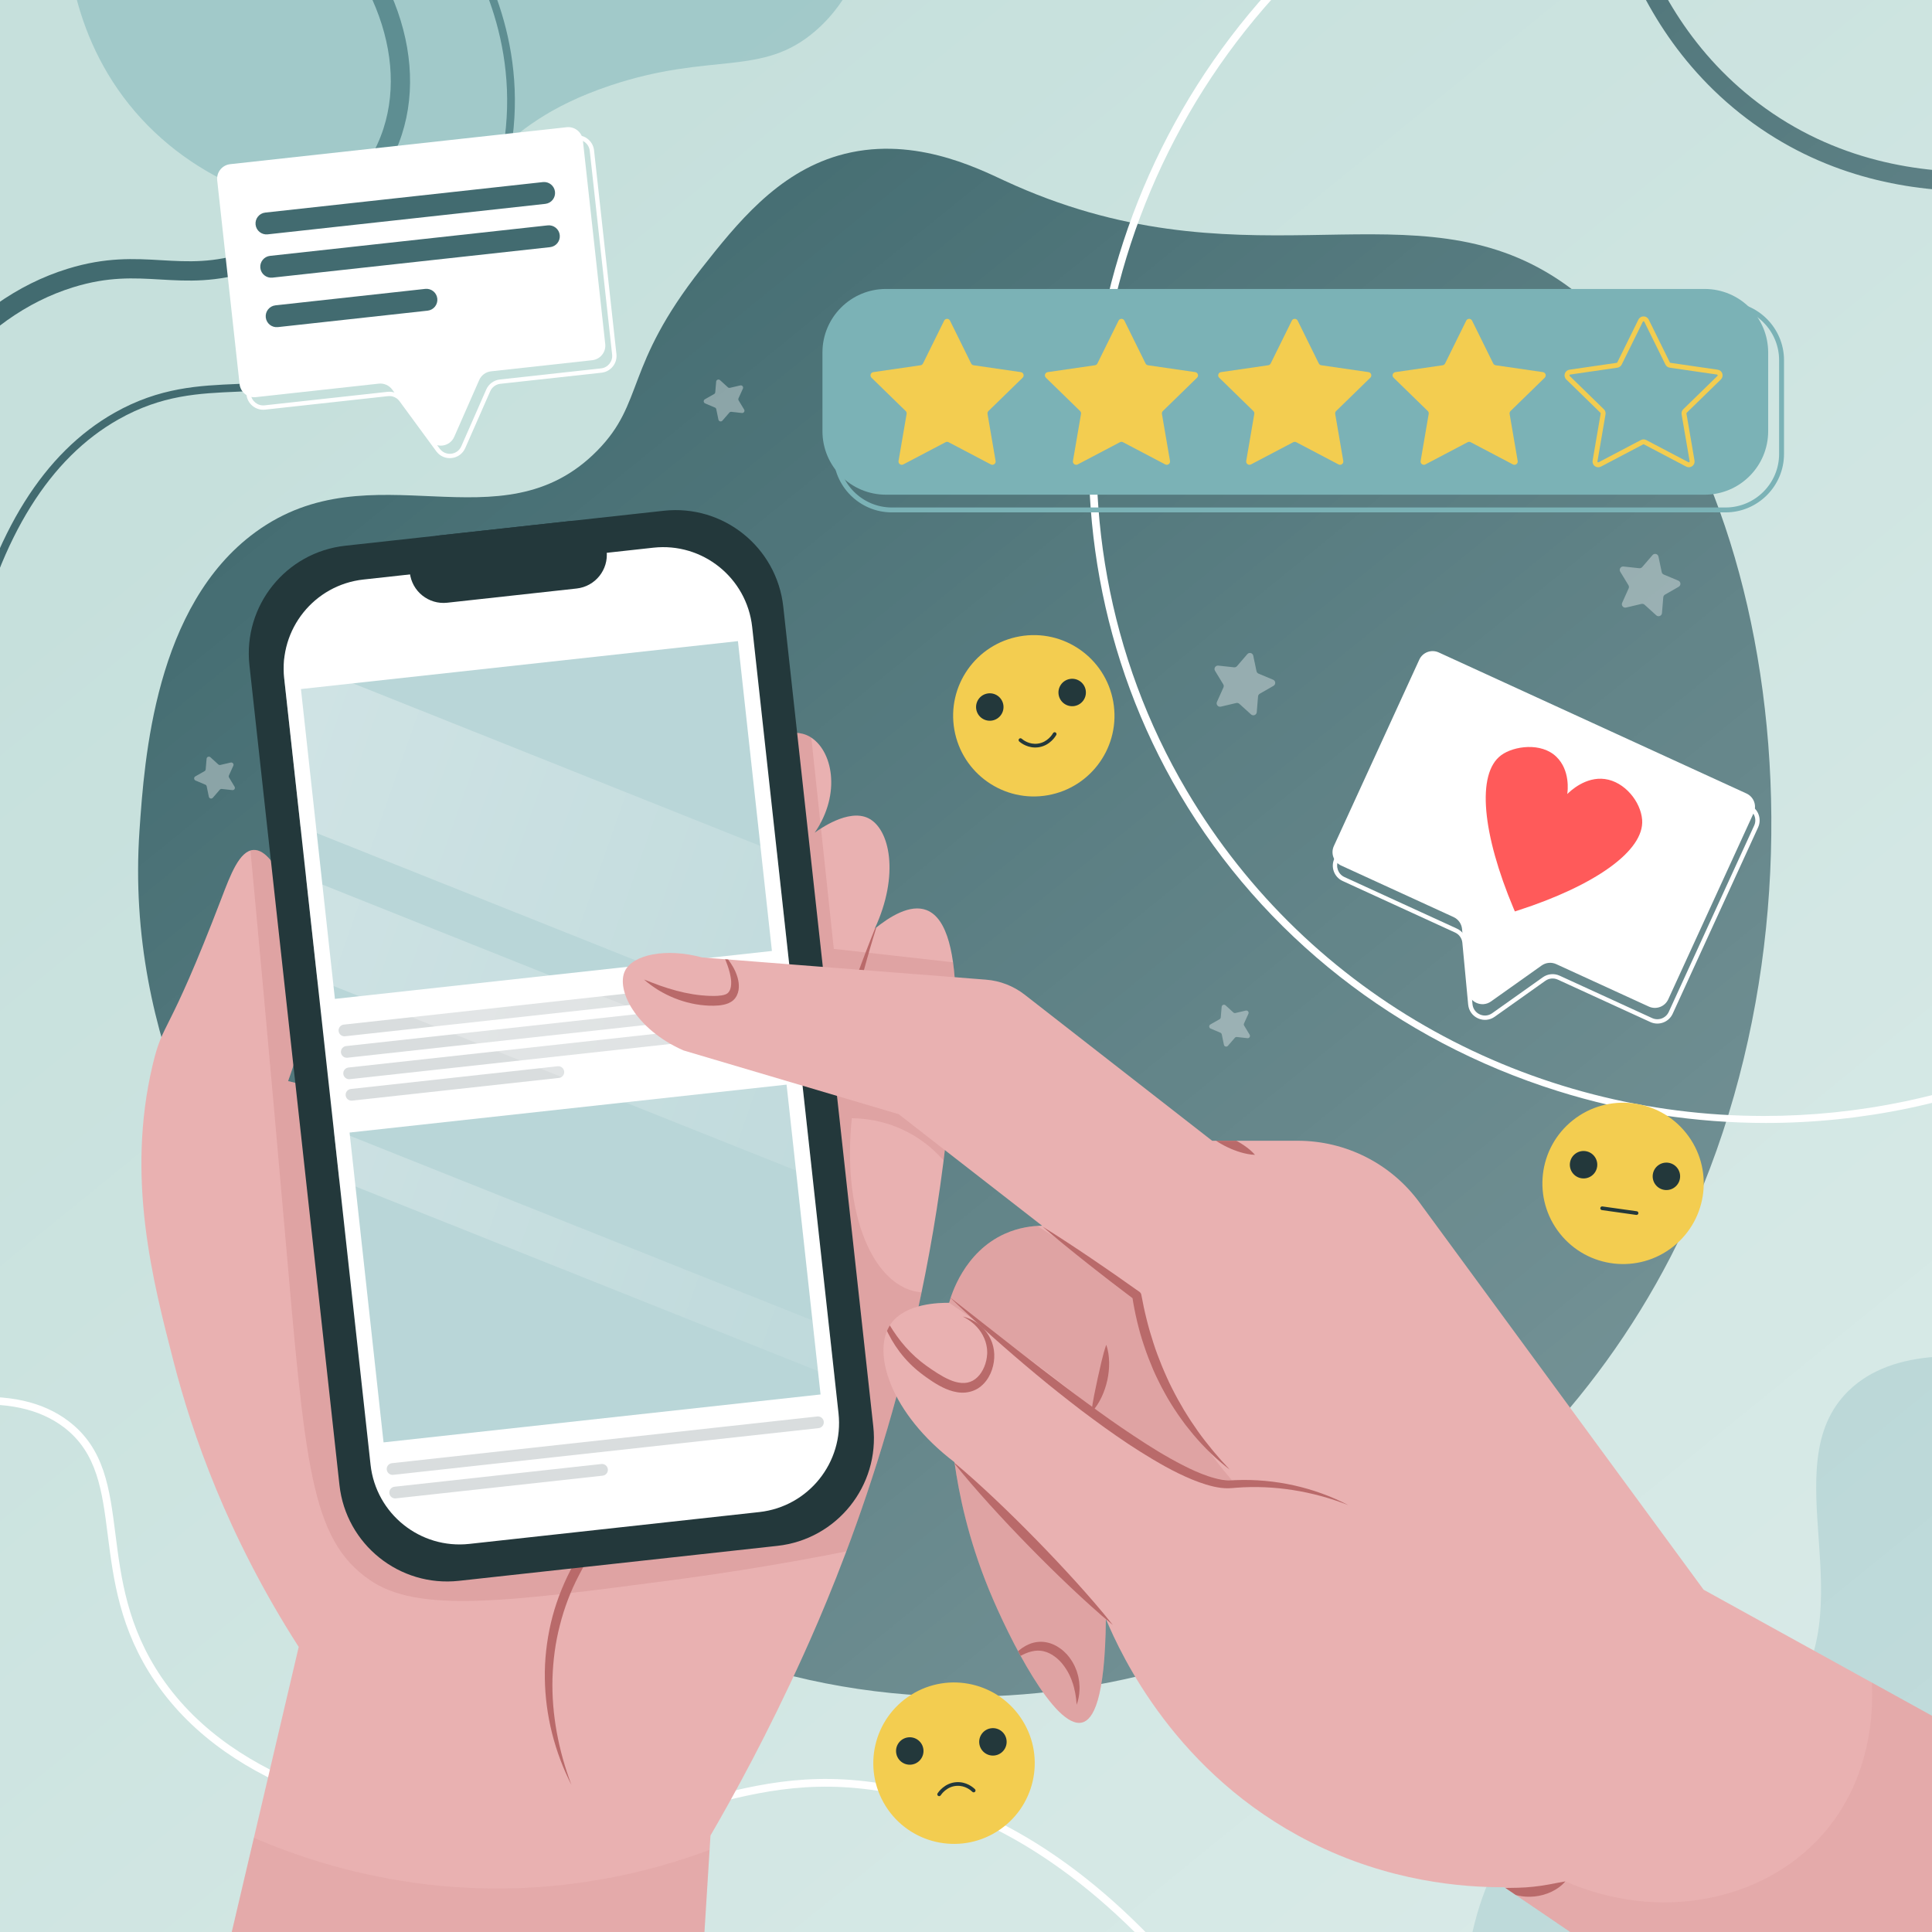 <?xml version="1.0" encoding="utf-8"?>
<!-- Generator: Adobe Illustrator 27.5.0, SVG Export Plug-In . SVG Version: 6.00 Build 0)  -->
<svg version="1.1" xmlns="http://www.w3.org/2000/svg" xmlns:xlink="http://www.w3.org/1999/xlink" x="0px" y="0px"
	 viewBox="0 0 500 500" style="enable-background:new 0 0 500 500;" xml:space="preserve">
<g id="BACKGROUND">
	<rect style="fill:#C6E0DC;" width="500" height="500"/>
	<g>
		<defs>
			<rect id="SVGID_1_" width="500" height="500"/>
		</defs>
		<clipPath id="SVGID_00000057118245803097421180000000345665413503360189_">
			<use xlink:href="#SVGID_1_"  style="overflow:visible;"/>
		</clipPath>
		<g style="clip-path:url(#SVGID_00000057118245803097421180000000345665413503360189_);">
			<path style="fill:#426B70;" d="M259.992,46.773c-7.277-3.372-24.419-11.982-43.085-6.496
				c-15.803,4.644-26.132,17.461-35.391,29.233c-20.08,25.53-14.605,34.562-26.928,47.098
				c-25.029,25.462-58.333-0.894-88.477,21.113c-25.992,18.975-28.729,58.645-30.006,77.143
				c-3.799,55.055,23.059,96.816,36.93,117.744c12.607,19.021,63.716,96.13,157.721,105.564
				c80.883,8.117,162.37-36.992,201.574-112.872c49.146-95.122,23.505-222.459-32.313-254.977
				C362.479,48.453,320.381,74.759,259.992,46.773z"/>
		</g>
		<g style="clip-path:url(#SVGID_00000057118245803097421180000000345665413503360189_);">
			<path style="fill:#426B70;" d="M-6.765,168.537l-1.946-0.462c7.197-30.335,20.108-50.95,38.376-61.271
				c11.654-6.584,21.893-7.018,31.795-7.437c10.516-0.445,21.39-0.904,34.218-8.786c19.547-12.009,33.057-34.122,35.257-57.707
				c2.495-26.747-10.388-47.039-16.043-54.522l1.596-1.206c5.795,7.669,18.999,28.47,16.439,55.914
				c-2.258,24.2-16.129,46.894-36.202,59.226c-13.271,8.153-24.409,8.624-35.181,9.08c-10.111,0.427-19.661,0.832-30.896,7.179
				C12.886,118.582,0.298,138.766-6.765,168.537z"/>
		</g>
		<g style="clip-path:url(#SVGID_00000057118245803097421180000000345665413503360189_);">
			<path style="fill:#426B70;" d="M510.856,49.482c-17.992,0-39.459-4.132-58.871-18.852
				c-19.503-14.789-28.899-34.142-33.348-47.773l4.753-1.551c4.227,12.952,13.143,31.332,31.616,45.34
				c39.638,30.058,88.548,13.535,93.995,11.553l1.71,4.698C547.658,44.008,531.558,49.482,510.856,49.482z"/>
		</g>
		<g style="clip-path:url(#SVGID_00000057118245803097421180000000345665413503360189_);">
			<path style="fill:#426B70;" d="M-13.38,97.346l-3.873-3.163C-7.184,81.854,4.512,73.569,17.51,69.557
				c9.881-3.051,17.202-2.624,24.281-2.214c6.911,0.401,13.44,0.78,22.234-2.104c1.136-0.373,27.899-9.381,35.213-31.959
				c6.746-20.826-4.887-46.826-28.289-63.228l2.87-4.095c25.184,17.65,37.593,45.968,30.176,68.863
				C95.906,59.79,66.817,69.586,65.583,69.991c-9.695,3.18-17.009,2.754-24.081,2.344c-6.942-0.403-13.498-0.784-22.517,1.999
				C6.944,78.05-3.945,85.793-13.38,97.346z"/>
		</g>
		<g style="clip-path:url(#SVGID_00000057118245803097421180000000345665413503360189_);">
			<path style="fill:#FFFFFF;" d="M457.079,290.622c-18.184,0-36.403-2.753-54.042-8.297
				c-41.443-13.024-76.122-40.263-97.651-76.698C263.976,135.546,278.167,43.5,339.13-13.238l1.363,1.464
				c-60.28,56.103-74.32,147.105-33.384,216.383c31.744,53.724,89.308,84.2,149.408,84.203c24.219,0.001,48.843-4.947,72.366-15.316
				l0.807,1.83C506.625,285.493,481.887,290.621,457.079,290.622z"/>
		</g>
		<g style="clip-path:url(#SVGID_00000057118245803097421180000000345665413503360189_);">
			<path style="fill:#FFFFFF;" d="M307.641,515.409c-24.184-29.336-50.575-46.705-78.44-51.622
				c-20.266-3.576-34.859,0.376-50.308,4.559c-17.132,4.64-34.846,9.436-62.273,5.19c-16.847-2.609-56.295-8.718-76.463-38.32
				c-9.163-13.45-10.814-26.469-12.271-37.956c-1.447-11.414-2.697-21.271-11.328-27.857c-12.697-9.688-34.94-7.464-66.11,6.613
				l-0.823-1.823c31.892-14.402,54.82-16.547,68.146-6.379c9.297,7.093,10.596,17.336,12.099,29.195
				c1.428,11.263,3.047,24.029,11.94,37.082c19.679,28.885,58.526,34.901,75.114,37.469c27.01,4.185,44.516-0.558,61.446-5.142
				c15.67-4.244,30.472-8.253,51.178-4.598c28.347,5.002,55.14,22.605,79.635,52.319L307.641,515.409z"/>
		</g>
		<g style="opacity:0.49;clip-path:url(#SVGID_00000057118245803097421180000000345665413503360189_);">
			<path style="fill:#7BB2B6;" d="M531.45,354.532c-21.443-5.169-41.645-5.718-53.053,5.414
				c-19.821,19.342,4.693,56.598-16.24,81.203c-16.768,19.708-42.161,7.167-63.88,27.068c-18.498,16.95-20.768,45.009-19.489,67.128
				c57.383,0,114.767,0,172.15,0C544.443,475.073,537.946,414.803,531.45,354.532z"/>
		</g>
		<g style="opacity:0.49;clip-path:url(#SVGID_00000057118245803097421180000000345665413503360189_);">
			<path style="fill:#7BB2B6;" d="M17.165-20.084c0.031,6.417,0.906,30.76,19.489,50.887c17.6,19.063,44.117,26.798,66.045,22.737
				c24.927-4.616,22.953-20.592,55.218-31.399c26.237-8.787,39.12-2.101,53.053-14.075c12.371-10.632,15.454-27.28,16.24-38.978
				C157.194-27.303,87.18-23.694,17.165-20.084z"/>
		</g>
	</g>
	
		<linearGradient id="SVGID_00000083069632455194448980000018382769918655044492_" gradientUnits="userSpaceOnUse" x1="507.617" y1="567.334" x2="105.933" y2="72.537">
		<stop  offset="0" style="stop-color:#FFFFFF"/>
		<stop  offset="1" style="stop-color:#FFFFFF;stop-opacity:0"/>
	</linearGradient>
	<rect style="opacity:0.39;fill:url(#SVGID_00000083069632455194448980000018382769918655044492_);" width="500" height="500"/>
</g>
<g id="OBJECTS">
	<g>
		<g>
			<path style="fill:#7BB2B6;" d="M441.162,128.027H229.29c-9.08,0-16.44-7.36-16.44-16.44V91.222c0-9.08,7.361-16.44,16.44-16.44
				h211.873c9.08,0,16.44,7.36,16.44,16.44v20.365C457.603,120.667,450.242,128.027,441.162,128.027z"/>
		</g>
		<g>
			<g>
				<path style="fill:#F3CD50;" d="M380.977,82.99l5.466,11.075c0.124,0.25,0.362,0.424,0.639,0.464l12.222,1.776
					c0.696,0.101,0.974,0.956,0.47,1.447l-8.844,8.621c-0.2,0.195-0.291,0.476-0.244,0.751l2.088,12.173
					c0.119,0.693-0.609,1.222-1.231,0.895l-10.932-5.747c-0.247-0.13-0.543-0.13-0.79,0l-10.932,5.747
					c-0.622,0.327-1.35-0.201-1.231-0.895l2.088-12.173c0.047-0.275-0.044-0.556-0.244-0.751l-8.844-8.621
					c-0.504-0.491-0.226-1.346,0.47-1.447l12.222-1.776c0.276-0.04,0.515-0.214,0.639-0.464l5.466-11.075
					C379.766,82.36,380.666,82.36,380.977,82.99z"/>
			</g>
			<g>
				<path style="fill:#F3CD50;" d="M413.629,120.926c-0.306,0-0.61-0.096-0.87-0.285c-0.46-0.334-0.687-0.89-0.59-1.451
					l2.088-12.173c0.012-0.069-0.011-0.14-0.061-0.189l-8.844-8.621c-0.407-0.397-0.551-0.98-0.375-1.521
					c0.176-0.541,0.635-0.928,1.198-1.01l12.222-1.776c0.069-0.01,0.13-0.054,0.161-0.117l5.466-11.075
					c0.252-0.51,0.762-0.827,1.331-0.827c0.569,0,1.078,0.317,1.33,0.827h0l5.466,11.075c0.031,0.063,0.091,0.107,0.161,0.117
					l12.223,1.776c0.563,0.082,1.022,0.469,1.197,1.01c0.176,0.541,0.032,1.124-0.375,1.521l-8.844,8.621
					c-0.051,0.049-0.073,0.12-0.062,0.189l2.088,12.173c0.096,0.561-0.13,1.117-0.59,1.451c-0.46,0.334-1.059,0.377-1.562,0.113
					l-10.932-5.747c-0.062-0.033-0.136-0.033-0.199,0l-10.932,5.747C414.101,120.869,413.864,120.926,413.629,120.926z
					 M425.352,83.152c-0.05,0-0.141,0.016-0.192,0.119l-5.466,11.075c-0.216,0.438-0.634,0.741-1.117,0.811l-12.222,1.776
					c-0.114,0.017-0.157,0.098-0.172,0.145c-0.015,0.047-0.029,0.138,0.054,0.219l8.844,8.621c0.35,0.341,0.509,0.832,0.426,1.313
					l-2.088,12.173c-0.02,0.114,0.045,0.18,0.085,0.209c0.04,0.029,0.123,0.07,0.225,0.016l10.932-5.747
					c0.432-0.228,0.948-0.227,1.381,0l10.932,5.747c0.102,0.054,0.185,0.013,0.225-0.016c0.04-0.029,0.104-0.095,0.085-0.209
					l-2.088-12.173c-0.082-0.481,0.077-0.972,0.427-1.313l8.844-8.621c0.083-0.081,0.069-0.172,0.054-0.219
					c-0.015-0.047-0.058-0.129-0.172-0.145l-12.222-1.776c-0.483-0.07-0.901-0.373-1.117-0.811l-5.466-11.075h0
					C425.492,83.168,425.401,83.152,425.352,83.152z"/>
			</g>
			<g>
				<path style="fill:#F3CD50;" d="M335.841,82.99l5.466,11.075c0.124,0.25,0.363,0.424,0.639,0.464l12.222,1.776
					c0.696,0.101,0.974,0.956,0.47,1.447l-8.844,8.621c-0.2,0.195-0.291,0.476-0.244,0.751l2.088,12.173
					c0.119,0.693-0.609,1.222-1.231,0.895l-10.932-5.747c-0.247-0.13-0.542-0.13-0.79,0l-10.932,5.747
					c-0.622,0.327-1.35-0.201-1.231-0.895l2.088-12.173c0.047-0.275-0.044-0.556-0.244-0.751l-8.844-8.621
					c-0.504-0.491-0.226-1.346,0.47-1.447l12.222-1.776c0.276-0.04,0.515-0.214,0.639-0.464l5.466-11.075
					C334.631,82.36,335.53,82.36,335.841,82.99z"/>
			</g>
			<g>
				<path style="fill:#F3CD50;" d="M290.997,82.99l5.466,11.075c0.124,0.25,0.363,0.424,0.639,0.464l12.222,1.776
					c0.696,0.101,0.974,0.956,0.47,1.447l-8.844,8.621c-0.2,0.195-0.291,0.476-0.244,0.751l2.088,12.173
					c0.119,0.693-0.609,1.222-1.231,0.895l-10.932-5.747c-0.247-0.13-0.543-0.13-0.79,0l-10.932,5.747
					c-0.622,0.327-1.35-0.201-1.231-0.895l2.088-12.173c0.047-0.275-0.044-0.556-0.244-0.751l-8.844-8.621
					c-0.504-0.491-0.226-1.346,0.47-1.447l12.222-1.776c0.276-0.04,0.515-0.214,0.639-0.464l5.466-11.075
					C289.787,82.36,290.686,82.36,290.997,82.99z"/>
			</g>
			<g>
				<path style="fill:#F3CD50;" d="M245.862,82.99l5.466,11.075c0.124,0.25,0.363,0.424,0.639,0.464l12.222,1.776
					c0.696,0.101,0.974,0.956,0.47,1.447l-8.844,8.621c-0.2,0.195-0.291,0.476-0.244,0.751l2.088,12.173
					c0.119,0.693-0.609,1.222-1.231,0.895l-10.932-5.747c-0.247-0.13-0.542-0.13-0.79,0l-10.932,5.747
					c-0.622,0.327-1.35-0.201-1.231-0.895l2.088-12.173c0.047-0.275-0.044-0.556-0.244-0.751l-8.844-8.621
					c-0.504-0.491-0.226-1.346,0.47-1.447l12.222-1.776c0.276-0.04,0.515-0.214,0.639-0.464l5.466-11.075
					C244.651,82.36,245.55,82.36,245.862,82.99z"/>
			</g>
		</g>
		<g>
			<path style="fill:#7BB2B6;" d="M446.562,132.606H230.82c-8.349,0-15.14-6.792-15.14-15.14V93.231
				c0-8.349,6.792-15.14,15.14-15.14h215.742c8.348,0,15.14,6.792,15.14,15.14v24.235
				C461.702,125.814,454.91,132.606,446.562,132.606z M230.82,79.361c-7.648,0-13.87,6.222-13.87,13.87v24.235
				c0,7.648,6.222,13.87,13.87,13.87h215.742c7.648,0,13.87-6.222,13.87-13.87V93.231c0-7.648-6.222-13.87-13.87-13.87H230.82z"/>
		</g>
	</g>
	<g>
		<g>
			<g>
				<path style="fill:#FFFFFF;" d="M382.486,263.542C382.486,263.542,382.486,263.542,382.486,263.542
					c-1.433-0.657-2.376-1.986-2.524-3.555l-1.506-16.005c-0.108-1.147-0.826-2.159-1.874-2.639L347.473,228
					c-2.185-1.002-3.148-3.594-2.146-5.779l22.11-48.235c1.002-2.185,3.594-3.148,5.779-2.146l79.636,36.503
					c2.185,1.002,3.148,3.594,2.146,5.779l-22.11,48.236c-1.002,2.185-3.594,3.148-5.779,2.146l-23.951-10.978
					c-1.048-0.48-2.283-0.364-3.223,0.303l-13.11,9.306C385.541,264.046,383.918,264.198,382.486,263.542z M372.748,172.859
					c-1.622-0.744-3.548-0.029-4.291,1.594l-22.11,48.236c-0.744,1.622-0.029,3.548,1.594,4.291l29.109,13.343
					c1.411,0.647,2.378,2.008,2.523,3.554l1.506,16.005c0.109,1.165,0.81,2.152,1.874,2.64l0,0c1.064,0.488,2.268,0.374,3.223-0.303
					l13.11-9.306c1.266-0.898,2.929-1.055,4.34-0.408l23.951,10.978c1.622,0.744,3.548,0.029,4.291-1.594l22.11-48.235
					c0.744-1.623,0.029-3.548-1.594-4.291L372.748,172.859z"/>
			</g>
			<path style="fill:#FFFFFF;" d="M453.851,210.391l-22.11,48.236c-0.874,1.907-3.128,2.744-5.035,1.87l-23.951-10.978
				c-1.233-0.565-2.675-0.43-3.781,0.355l-5.656,4.014l-7.454,5.292c-2.384,1.693-5.707,0.169-5.98-2.742l-0.855-9.1l-0.651-6.905
				c-0.127-1.351-0.965-2.531-2.199-3.096l-29.109-13.343c-1.907-0.874-2.744-3.128-1.87-5.035l22.11-48.236
				c0.874-1.907,3.128-2.744,5.035-1.87l79.636,36.503C453.888,206.23,454.725,208.484,453.851,210.391z"/>
		</g>
		<path style="fill:#FF5A5A;" d="M392.883,235.611c-0.276,0.093-0.557,0.183-0.836,0.268c-0.118-0.266-0.236-0.533-0.345-0.802
			c-8.044-19.142-9.686-34.862-3.185-39.641c3.251-2.382,10.353-3.389,14.28,0.425c3.623,3.518,2.92,8.911,2.813,9.637
			c0.732-0.729,4.716-4.564,9.737-3.884c5.127,0.694,9.272,5.864,9.638,10.538C425.614,220.199,412.638,229.219,392.883,235.611z"/>
	</g>
	<g>
		<g>
			<g>
				
					<ellipse transform="matrix(0.848 -0.531 0.531 0.848 -204.495 200.466)" style="fill:#F3CD50;" cx="246.668" cy="456.159" rx="20.878" ry="20.878"/>
			</g>
			<g>
				<g>
					<g>
						<path style="fill:#23383B;" d="M238.978,452.767c0.214,1.949-1.193,3.703-3.142,3.917c-1.949,0.214-3.703-1.193-3.917-3.142
							c-0.214-1.949,1.193-3.703,3.142-3.917C237.01,449.412,238.764,450.818,238.978,452.767z"/>
					</g>
					<g>
						<path style="fill:#23383B;" d="M260.497,450.405c0.214,1.949-1.193,3.703-3.142,3.917c-1.949,0.214-3.703-1.193-3.917-3.142
							c-0.214-1.949,1.193-3.703,3.142-3.917C258.529,447.049,260.283,448.455,260.497,450.405z"/>
					</g>
				</g>
				<g>
					<path style="fill:#23383B;" d="M252.036,463.859c-0.139,0.015-0.283-0.03-0.389-0.136c-0.399-0.396-1.87-1.677-4.048-1.548
						c-2.595,0.152-3.998,2.215-4.15,2.45c-0.143,0.222-0.439,0.286-0.661,0.142c-0.222-0.143-0.286-0.439-0.142-0.661
						c0.178-0.276,1.832-2.702,4.897-2.885c2.574-0.152,4.308,1.358,4.778,1.824c0.188,0.186,0.189,0.489,0.003,0.676
						C252.243,463.802,252.141,463.848,252.036,463.859z"/>
				</g>
			</g>
		</g>
		<g>
			<g>
				
					<ellipse transform="matrix(0.783 -0.622 0.622 0.783 -99.419 327.651)" style="fill:#F3CD50;" cx="420.061" cy="306.368" rx="20.878" ry="20.878"/>
			</g>
			<g>
				<g>
					<g>
						<path style="fill:#23383B;" d="M413.34,301.921c-0.272,1.942-2.067,3.295-4.009,3.023c-1.942-0.272-3.295-2.067-3.023-4.009
							c0.272-1.942,2.067-3.295,4.009-3.023C412.258,298.184,413.612,299.979,413.34,301.921z"/>
					</g>
					<g>
						<path style="fill:#23383B;" d="M434.778,304.927c-0.272,1.942-2.067,3.295-4.009,3.023c-1.942-0.272-3.295-2.067-3.023-4.009
							s2.067-3.295,4.009-3.023C433.697,301.19,435.051,302.985,434.778,304.927z"/>
					</g>
				</g>
				<g>
					<path style="fill:#23383B;" d="M423.471,314.42l-8.903-1.249c-0.262-0.037-0.444-0.278-0.407-0.54
						c0.037-0.262,0.279-0.444,0.54-0.407l8.903,1.248c0.262,0.037,0.444,0.278,0.407,0.54
						C423.974,314.274,423.733,314.457,423.471,314.42z"/>
				</g>
			</g>
		</g>
		<g>
			<g>
				<path style="fill:#F3CD50;" d="M288.109,181.618c2.002,11.355-5.58,22.184-16.935,24.186s-22.183-5.58-24.186-16.935
					c-2.002-11.355,5.58-22.183,16.935-24.185C275.279,162.681,286.107,170.263,288.109,181.618z"/>
			</g>
			<g>
				<g>
					<g>
						<path style="fill:#23383B;" d="M259.654,182.359c0.341,1.931-0.949,3.773-2.88,4.113c-1.931,0.34-3.773-0.949-4.113-2.88
							c-0.34-1.931,0.949-3.773,2.88-4.113C257.472,179.139,259.314,180.428,259.654,182.359z"/>
					</g>
					<g>
						<path style="fill:#23383B;" d="M280.974,178.6c0.34,1.931-0.949,3.773-2.88,4.113c-1.931,0.34-3.773-0.949-4.113-2.88
							c-0.34-1.931,0.949-3.773,2.88-4.113S280.634,176.669,280.974,178.6z"/>
					</g>
				</g>
				<g>
					<path style="fill:#23383B;" d="M268.966,193.36c-0.098,0.017-0.198,0.032-0.3,0.045c-2.559,0.319-4.387-1.075-4.887-1.509
						c-0.199-0.173-0.22-0.476-0.047-0.675c0.173-0.199,0.476-0.221,0.675-0.047c0.424,0.369,1.975,1.552,4.14,1.282
						c2.58-0.322,3.846-2.471,3.982-2.715c0.128-0.231,0.42-0.313,0.651-0.185c0.231,0.129,0.314,0.42,0.185,0.651
						C273.211,190.485,271.812,192.859,268.966,193.36z"/>
				</g>
			</g>
		</g>
	</g>
	<g>
		<g>
			<g>
				<g>
					<path style="fill:#FFFFFF;" d="M116.889,118.539C116.889,118.539,116.889,118.539,116.889,118.539
						c-1.567,0.172-3.059-0.484-3.991-1.755l-9.509-12.962c-0.682-0.929-1.817-1.428-2.963-1.302l-31.83,3.495
						c-2.389,0.262-4.547-1.468-4.809-3.857l-5.792-52.744c-0.262-2.389,1.468-4.547,3.857-4.809l87.08-9.562
						c2.389-0.262,4.547,1.468,4.809,3.857l5.792,52.744c0.262,2.389-1.468,4.547-3.857,4.809l-26.19,2.876
						c-1.146,0.126-2.146,0.859-2.61,1.914l-6.472,14.717C119.769,117.404,118.455,118.367,116.889,118.539z M61.975,45.721
						c-1.774,0.195-3.059,1.797-2.864,3.571l5.792,52.744c0.195,1.774,1.797,3.059,3.571,2.864l31.83-3.495
						c1.543-0.169,3.072,0.503,3.99,1.754l9.51,12.962c0.692,0.944,1.8,1.431,2.963,1.303h0c1.163-0.128,2.139-0.844,2.61-1.915
						l6.472-14.717c0.625-1.421,1.972-2.409,3.515-2.578l26.19-2.876c1.774-0.195,3.059-1.797,2.864-3.571l-5.792-52.744
						c-0.195-1.774-1.797-3.059-3.571-2.864L61.975,45.721z"/>
				</g>
				<path style="fill:#FFFFFF;" d="M150.842,36.288l5.792,52.744c0.229,2.085-1.276,3.961-3.361,4.19l-26.19,2.876
					c-1.349,0.148-2.516,1.004-3.062,2.246l-2.792,6.349l-3.68,8.368c-1.177,2.677-4.81,3.075-6.539,0.717l-5.406-7.37l-4.104-5.592
					c-0.803-1.094-2.128-1.676-3.477-1.528l-31.83,3.495c-2.085,0.229-3.961-1.276-4.19-3.361l-5.792-52.744
					c-0.229-2.085,1.276-3.961,3.361-4.19l87.08-9.562C148.737,32.699,150.613,34.203,150.842,36.288z"/>
			</g>
		</g>
		<g>
			<path style="fill:#426B70;" d="M141.125,52.76l-71.854,7.89c-1.556,0.171-2.956-0.952-3.127-2.508l0,0
				c-0.171-1.556,0.952-2.956,2.508-3.127l71.855-7.89c1.556-0.171,2.956,0.952,3.127,2.508l0,0
				C143.804,51.189,142.681,52.589,141.125,52.76z"/>
			<path style="fill:#426B70;" d="M142.355,63.963l-71.854,7.89c-1.556,0.171-2.956-0.952-3.127-2.508l0,0
				c-0.171-1.556,0.952-2.956,2.508-3.127l71.854-7.89c1.556-0.171,2.956,0.952,3.127,2.508l0,0
				C145.034,62.392,143.911,63.792,142.355,63.963z"/>
			<path style="fill:#426B70;" d="M110.667,80.4l-38.76,4.256c-1.556,0.171-2.956-0.952-3.127-2.508l0,0
				c-0.171-1.556,0.952-2.956,2.508-3.127l38.76-4.256c1.556-0.171,2.956,0.952,3.127,2.508l0,0
				C113.345,78.829,112.223,80.229,110.667,80.4z"/>
		</g>
	</g>
	<g>
		<defs>
			<rect id="SVGID_00000070823741712599294980000015880789010344691387_" width="500" height="500"/>
		</defs>
		<clipPath id="SVGID_00000038385708294360470530000008927396340471983516_">
			<use xlink:href="#SVGID_00000070823741712599294980000015880789010344691387_"  style="overflow:visible;"/>
		</clipPath>
		
			<path style="clip-path:url(#SVGID_00000038385708294360470530000008927396340471983516_);fill:none;stroke:#FFFFFF;stroke-width:2;stroke-miterlimit:10;" d="
			M161.184,480.454"/>
		<g style="clip-path:url(#SVGID_00000038385708294360470530000008927396340471983516_);">
			<defs>
				<path id="XMLID_2_" d="M55.996,516.973c7.104-30.25,14.208-60.501,21.312-90.751c-18.589-28.944-27.634-55.477-32.313-73.563
					c-5.529-21.373-12.393-47.908-5.5-77.001c2.826-11.925,3.697-6.275,17.875-43.313c2.24-5.851,4.596-12.204,8.25-12.375
					c6.225-0.291,11.413,17.591,11.688,18.563c2.066,7.301,4.483,21.583-2.75,41.251c46.181,11.402,60.015,14.357,60.73,13.979
					c0.012-0.006,1.311-0.695,1.311-0.695c31.788-87.391,58.731-100.597,58.731-100.597c2.959-1.45,9.679-4.417,14.208-1.833
					c5.888,3.359,8.331,14.714,1.275,24.894c1.295-0.952,8.718-6.269,13.85-3.81c5.665,2.714,8.187,14.734,1.708,28.64
					c3.925-3.185,9.177-6.448,13.407-4.831c11.11,4.247,7.376,39.176,5.052,59.609c-7.35,64.653-28.052,113.606-36.896,133.147
					c-9.187,20.297-18.015,36.337-24.063,46.751c-0.917,14.667-1.833,29.334-2.75,44.001
					C139.414,518.348,97.705,517.661,55.996,516.973z"/>
			</defs>
			<use xlink:href="#XMLID_2_"  style="overflow:visible;fill:#E9B1B1;"/>
			<clipPath id="XMLID_00000093887772008921304030000013017150528613838268_">
				<use xlink:href="#XMLID_2_"  style="overflow:visible;"/>
			</clipPath>
			<g style="clip-path:url(#XMLID_00000093887772008921304030000013017150528613838268_);">
				<path style="fill:#B96A6A;" d="M147.888,461.933c-4.304-8.437-6.754-17.935-6.884-27.551c-0.084-4.807,0.475-9.629,1.555-14.328
					c1.102-4.698,2.812-9.254,5.014-13.552c4.486-8.57,11.026-15.951,18.624-21.763c3.785-2.933,7.845-5.485,12.062-7.7
					c2.118-1.09,4.267-2.116,6.464-3.025c1.096-0.458,2.206-0.883,3.321-1.29c1.121-0.392,2.247-0.766,3.388-1.084
					c-1.1,0.439-2.175,0.931-3.242,1.439c-1.066,0.507-2.127,1.023-3.17,1.574c-2.09,1.091-4.146,2.238-6.147,3.472
					c-2.012,1.214-3.973,2.507-5.875,3.877c-0.957,0.676-1.89,1.384-2.827,2.085c-0.465,0.354-0.917,0.726-1.376,1.088
					c-0.46,0.362-0.915,0.727-1.356,1.111l-1.336,1.134l-1.297,1.175c-0.881,0.766-1.699,1.598-2.547,2.396
					c-1.638,1.656-3.241,3.347-4.705,5.151c-2.97,3.569-5.63,7.403-7.727,11.533c-2.153,4.099-3.798,8.457-4.936,12.949
					c-1.169,4.488-1.761,9.118-1.91,13.769C142.742,443.709,144.551,453.077,147.888,461.933z"/>
				<path style="fill:#B96A6A;" d="M227.806,236.926c-2.418,7.368-4.687,15.343-6.652,23.9c-0.898,3.91-1.684,7.729-2.371,11.448
					l-2.51,11.417c-1.711,7.602-3.529,15.181-5.428,22.741c-1.9,7.56-3.888,15.1-6.123,22.584c1.203-7.717,2.653-15.379,4.19-23.021
					c1.539-7.641,3.159-15.265,4.885-22.864l2.647-11.386c0.295-1.205,0.585-2.412,0.875-3.618c1.014-4.218,1.831-7.426,1.909-7.736
					C220.679,254.639,225.953,241.496,227.806,236.926z"/>
				<path style="fill:#B96A6A;" d="M208.289,219.615c-2.364,7.774-4.963,15.46-7.645,23.114c-1.318,3.836-2.722,7.639-4.086,11.458
					l-4.219,11.408c-2.849,7.591-5.801,15.144-8.829,22.668c-3.031,7.523-6.145,15.015-9.496,22.417
					c2.361-7.775,4.959-15.461,7.641-23.116c2.684-7.654,5.445-15.278,8.309-22.865l4.35-11.359
					c1.492-3.77,2.945-7.555,4.483-11.309C201.827,234.511,204.941,227.019,208.289,219.615z"/>
			</g>
			<path style="opacity:0.2;clip-path:url(#XMLID_00000093887772008921304030000013017150528613838268_);fill:#B96A6A;" d="
				M232.091,398.78c-14.093,3.08-33.87,6.945-57.745,10.105c-44.02,5.827-66.284,8.566-78.677,0
				c-15.358-10.615-16.669-29.664-22.015-90.947c-3.936-45.12-7.281-81.281-9.383-103.672c48.361-9.713,96.722-19.427,145.083-29.14
				c2.145,20.149,4.289,40.298,6.433,60.446c13.375,1.505,26.749,3.011,40.123,4.516c-3.007,17.925-6.015,35.85-9.022,53.775
				c-1.686-2.561-5.826-8.076-13.354-11.549c-5.335-2.461-10.19-2.89-13.083-2.916c-2.441,23.547,4.731,41.456,15.575,44.613
				c2.208,0.643,5.881,1.057,11.183-1.169C242.17,354.821,237.13,376.8,232.091,398.78z"/>
			<path style="opacity:0.1;clip-path:url(#XMLID_00000093887772008921304030000013017150528613838268_);fill:#B96A6A;" d="
				M194.918,513.185H52.362v-44.03c13.675,7.421,43.095,20.904,81.925,19.489c24.764-0.903,44.45-7.541,57.022-12.992
				C192.512,488.163,193.715,500.674,194.918,513.185z"/>
		</g>
		<g style="clip-path:url(#SVGID_00000038385708294360470530000008927396340471983516_);">
			<g>
				<g>
					<path style="fill:#23383B;" d="M201.198,400.066l-82.422,9.05c-15.39,1.69-29.236-9.416-30.926-24.806L64.555,172.16
						c-1.69-15.39,9.416-29.236,24.806-30.926l82.422-9.05c15.39-1.69,29.236,9.416,30.926,24.806l23.295,212.15
						C227.694,384.531,216.588,398.376,201.198,400.066z"/>
					<path style="fill:#FFFFFF;" d="M95.897,379.049L73.552,175.551c-1.397-12.726,7.786-24.175,20.512-25.572l75.026-8.238
						c12.726-1.397,24.175,7.786,25.572,20.512l22.345,203.498c1.397,12.726-7.786,24.175-20.512,25.572l-75.026,8.238
						C108.743,400.958,97.294,391.775,95.897,379.049z"/>
					<path style="fill:#23383B;" d="M149.234,152.306l-33.495,3.678c-4.815,0.529-9.147-2.946-9.675-7.761l0,0
						c-0.529-4.815,2.946-9.147,7.761-9.675l33.495-3.678c4.815-0.529,9.147,2.946,9.675,7.761v0
						C157.524,147.446,154.049,151.778,149.234,152.306z"/>
				</g>
				
					<rect x="81.972" y="171.869" transform="matrix(0.994 -0.109 0.109 0.994 -22.332 16.424)" style="opacity:0.53;fill:#7BB2B6;" width="113.779" height="80.668"/>
				
					<rect x="94.575" y="286.645" transform="matrix(0.994 -0.109 0.109 0.994 -34.784 18.486)" style="opacity:0.53;fill:#7BB2B6;" width="113.779" height="80.668"/>
				<path style="opacity:0.17;fill:#23383B;" d="M199.385,256.097L89.305,268.184c-0.833,0.092-1.583-0.51-1.675-1.343l0,0
					c-0.092-0.834,0.51-1.583,1.343-1.675l110.081-12.087c0.833-0.092,1.583,0.51,1.675,1.343l0,0
					C200.82,255.256,200.219,256.005,199.385,256.097z"/>
				<path style="opacity:0.17;fill:#23383B;" d="M199.995,261.65L89.915,273.737c-0.834,0.092-1.583-0.51-1.675-1.343l0,0
					c-0.091-0.833,0.51-1.583,1.343-1.675l110.081-12.087c0.833-0.091,1.583,0.51,1.675,1.344l0,0
					C201.43,260.808,200.829,261.558,199.995,261.65z"/>
				<path style="opacity:0.17;fill:#23383B;" d="M200.605,267.202L90.524,279.29c-0.833,0.091-1.583-0.51-1.675-1.344l0,0
					c-0.091-0.833,0.51-1.583,1.343-1.675l110.081-12.087c0.833-0.091,1.583,0.51,1.675,1.344l0,0
					C202.04,266.361,201.438,267.111,200.605,267.202z"/>
				<path style="opacity:0.17;fill:#23383B;" d="M144.665,278.964l-53.531,5.878c-0.834,0.092-1.583-0.51-1.675-1.343l0,0
					c-0.091-0.833,0.51-1.583,1.344-1.675l53.531-5.878c0.833-0.092,1.583,0.51,1.675,1.343l0,0
					C146.1,278.123,145.499,278.873,144.665,278.964z"/>
				<path style="opacity:0.17;fill:#23383B;" d="M211.848,369.599l-110.081,12.087c-0.833,0.091-1.583-0.51-1.675-1.343l0,0
					c-0.092-0.833,0.51-1.583,1.343-1.675l110.081-12.087c0.833-0.091,1.583,0.51,1.675,1.343v0
					C213.283,368.757,212.682,369.507,211.848,369.599z"/>
				<path style="opacity:0.17;fill:#23383B;" d="M155.968,381.902l-53.531,5.878c-0.834,0.091-1.583-0.51-1.675-1.344l0,0
					c-0.091-0.833,0.51-1.583,1.343-1.675l53.531-5.878c0.834-0.091,1.583,0.51,1.675,1.344l0,0
					C157.403,381.06,156.802,381.81,155.968,381.902z"/>
			</g>
			<g style="opacity:0.37;">
				<defs>
					<path id="SVGID_00000181087449414185382470000004222931096688164764_" style="opacity:0.37;" d="M95.897,379.049
						L73.552,175.551c-1.397-12.726,7.786-24.175,20.512-25.572l75.026-8.238c12.726-1.397,24.175,7.786,25.572,20.512
						l22.345,203.498c1.397,12.726-7.786,24.175-20.512,25.572l-75.026,8.238C108.743,400.958,97.294,391.775,95.897,379.049z"/>
				</defs>
				<clipPath id="SVGID_00000183940579023045104750000000312249082861396873_">
					<use xlink:href="#SVGID_00000181087449414185382470000004222931096688164764_"  style="overflow:visible;"/>
				</clipPath>
				<g style="clip-path:url(#SVGID_00000183940579023045104750000000312249082861396873_);">
					
						<linearGradient id="SVGID_00000018931067617861460990000006070463819574711456_" gradientUnits="userSpaceOnUse" x1="-2843.409" y1="-1600.793" x2="-2665.674" y2="-1600.793" gradientTransform="matrix(1.531 0.537 -0.331 0.944 3859.223 3218.868)">
						<stop  offset="0" style="stop-color:#FFFFFF"/>
						<stop  offset="1" style="stop-color:#FFFFFF;stop-opacity:0"/>
					</linearGradient>
					<polygon style="fill:url(#SVGID_00000018931067617861460990000006070463819574711456_);" points="299.05,302.243 
						32.473,195.855 44.074,157.982 310.651,264.371 					"/>
					
						<linearGradient id="SVGID_00000042008465913442798320000001278536151289508526_" gradientUnits="userSpaceOnUse" x1="-2842.143" y1="-1557.461" x2="-2664.807" y2="-1557.461" gradientTransform="matrix(1.531 0.537 -0.331 0.944 3859.223 3218.868)">
						<stop  offset="0" style="stop-color:#FFFFFF"/>
						<stop  offset="1" style="stop-color:#FFFFFF;stop-opacity:0"/>
					</linearGradient>
					<polygon style="fill:url(#SVGID_00000042008465913442798320000001278536151289508526_);" points="288.725,335.948 
						22.148,229.56 28.995,207.208 295.572,313.596 					"/>
					
						<linearGradient id="SVGID_00000155856689520554816100000007131994313031338891_" gradientUnits="userSpaceOnUse" x1="-2840.719" y1="-1505.41" x2="-2663.67" y2="-1505.41" gradientTransform="matrix(1.531 0.537 -0.331 0.944 3859.223 3218.868)">
						<stop  offset="0" style="stop-color:#FFFFFF"/>
						<stop  offset="1" style="stop-color:#FFFFFF;stop-opacity:0"/>
					</linearGradient>
					<polygon style="fill:url(#SVGID_00000155856689520554816100000007131994313031338891_);" points="275.18,380.168 
						8.603,273.779 12.026,262.603 278.604,368.991 					"/>
				</g>
			</g>
		</g>
		<g style="clip-path:url(#SVGID_00000038385708294360470530000008927396340471983516_);">
			<defs>
				<path id="XMLID_1_" d="M435.85,520.04c-15.507-10.542-31.014-21.084-46.521-31.625c-10.813,0.04-29.815-1.408-50.188-11.688
					c-34.693-17.504-48.989-48.317-52.939-57.751c-0.216,21.023-3.331,26.125-6.187,26.813
					c-7.027,1.693-18.887-21.776-24.063-34.375c-5.45-13.269-7.806-25-8.938-33c-16.518-12.566-21.546-28.448-16.5-35.751
					c3.744-5.419,12.617-5.507,15.125-5.5c0.544-1.969,3.82-13.114,14.438-17.875c3.652-1.637,7.098-2.038,9.625-2.063
					c-12.375-9.625-24.75-19.25-37.125-28.875c-18.563-5.5-37.126-11-55.689-16.5c-12.553-5.536-17.508-15.835-15.125-20.625
					c2.069-4.158,10.567-5.974,19.938-3.438c24.491,1.917,48.981,3.833,73.471,5.75c3.648,0.285,7.131,1.637,10.017,3.886
					c16.171,12.601,32.342,25.202,48.514,37.803h22.161c12.433,0,24.122,5.922,31.477,15.945
					c24.517,33.414,49.034,66.829,73.551,100.243l85.939,47.438c-1.041,17.159-2.081,34.319-3.122,51.478
					C494.422,513.567,465.137,516.804,435.85,520.04z"/>
			</defs>
			<use xlink:href="#XMLID_1_"  style="overflow:visible;fill:#E9B1B1;"/>
			<clipPath id="XMLID_00000105395806174614400560000001643039968588090800_">
				<use xlink:href="#XMLID_1_"  style="overflow:visible;"/>
			</clipPath>
			<g style="clip-path:url(#XMLID_00000105395806174614400560000001643039968588090800_);">
				<path style="fill:#B96A6A;" d="M166.669,253.498c1.431,0.54,2.811,1.116,4.219,1.601c1.405,0.487,2.808,0.934,4.223,1.307
					c2.825,0.751,5.686,1.228,8.555,1.326c0.717,0.031,1.426,0.03,2.106-0.016c0.68-0.034,1.335-0.139,1.855-0.317
					c0.527-0.178,0.819-0.418,1.108-0.864c0.267-0.432,0.426-1.015,0.475-1.651c0.027-0.318,0.018-0.651,0.01-0.988
					c-0.035-0.339-0.062-0.68-0.125-1.027c-0.108-0.692-0.286-1.391-0.501-2.086c-0.418-1.4-1.018-2.769-1.643-4.161
					c1.09,1.072,2.009,2.312,2.788,3.668c0.202,0.336,0.357,0.698,0.537,1.05c0.152,0.367,0.315,0.729,0.437,1.116
					c0.263,0.761,0.456,1.57,0.495,2.436c0.041,0.859-0.058,1.799-0.498,2.699c-0.222,0.442-0.505,0.876-0.905,1.236
					c-0.396,0.361-0.849,0.624-1.287,0.81c-0.883,0.366-1.73,0.495-2.544,0.579c-0.817,0.069-1.613,0.078-2.396,0.053
					c-3.139-0.108-6.232-0.817-9.099-1.976c-1.433-0.584-2.813-1.279-4.124-2.075C169.054,255.4,167.807,254.515,166.669,253.498z"
					/>
				<g>
					<path style="fill:#B96A6A;" d="M348.941,389.52c-9.291-3.642-19.269-5.245-29.054-4.493l-0.919,0.08
						c-0.308,0.035-0.667,0.041-1.005,0.058c-0.342,0.011-0.676-0.012-1.015-0.019l-0.997-0.09c-1.319-0.165-2.583-0.488-3.82-0.857
						c-2.471-0.755-4.815-1.761-7.094-2.867c-2.28-1.106-4.482-2.341-6.645-3.625c-2.159-1.291-4.294-2.618-6.384-4.005
						c-4.174-2.785-8.232-5.721-12.221-8.739c-3.965-3.05-7.895-6.139-11.724-9.348c-7.681-6.389-15.136-13.035-22.331-19.959
						c7.887,6.124,15.682,12.335,23.568,18.411c3.962,3.013,7.901,6.052,11.925,8.969c4.005,2.94,8.042,5.836,12.185,8.551
						c4.117,2.75,8.327,5.366,12.697,7.6c2.179,1.123,4.409,2.139,6.692,2.896c1.14,0.375,2.295,0.685,3.447,0.872l0.861,0.113
						c0.284,0.014,0.572,0.048,0.853,0.049c0.285-0.005,0.55,0.007,0.863-0.015l0.946-0.045
						C329.903,382.65,340.077,384.911,348.941,389.52z"/>
					<path style="fill:#B96A6A;" d="M318.265,380.343c-3.447-2.656-6.605-5.714-9.43-9.067l-2.065-2.562
						c-0.641-0.89-1.3-1.77-1.921-2.676c-1.229-1.82-2.422-3.674-3.461-5.615l-0.79-1.45l-0.74-1.476
						c-0.506-0.979-0.951-1.987-1.402-2.992c-0.857-2.029-1.667-4.08-2.355-6.173c-0.364-1.04-0.675-2.097-0.988-3.152
						c-0.284-1.064-0.583-2.124-0.83-3.197c-0.505-2.142-0.941-4.302-1.257-6.478l0.472,0.768l-6.019-4.582
						c-1.987-1.553-3.99-3.086-5.965-4.656c-1.975-1.57-3.952-3.137-5.903-4.74c-1.96-1.591-3.899-3.21-5.815-4.859
						c2.151,1.33,4.28,2.69,6.388,4.078c2.117,1.376,4.207,2.789,6.3,4.198c2.093,1.409,4.158,2.856,6.239,4.282l6.184,4.356
						c0.253,0.178,0.411,0.44,0.463,0.721l0.009,0.047c0.387,2.104,0.824,4.197,1.348,6.269c0.506,2.076,1.107,4.126,1.763,6.158
						c0.643,2.036,1.405,4.032,2.213,6.008c0.434,0.975,0.809,1.977,1.273,2.939l0.668,1.457l0.718,1.433
						c0.96,1.909,2.004,3.777,3.097,5.619c0.552,0.917,1.149,1.807,1.718,2.717l1.815,2.66
						C312.493,373.873,315.274,377.184,318.265,380.343z"/>
					<path style="fill:#B96A6A;" d="M288.015,420.562c-3.827-3.161-7.474-6.498-11.067-9.889
						c-3.585-3.398-7.099-6.866-10.552-10.393c-3.453-3.527-6.843-7.116-10.162-10.775c-3.312-3.665-6.568-7.385-9.642-11.283
						c3.83,3.159,7.477,6.496,11.069,9.887c3.585,3.398,7.099,6.866,10.549,10.396c3.451,3.529,6.841,7.118,10.16,10.777
						C281.681,412.947,284.938,416.666,288.015,420.562z"/>
					<path style="fill:#B96A6A;" d="M282.49,365.473c0.137-1.582,0.42-3.047,0.697-4.5c0.287-1.448,0.59-2.87,0.898-4.29
						c0.314-1.42,0.627-2.838,0.974-4.272c0.352-1.435,0.706-2.883,1.236-4.381c0.528,1.501,0.721,3.05,0.749,4.596
						c0.015,1.546-0.142,3.093-0.48,4.6c-0.33,1.509-0.828,2.98-1.49,4.377C284.405,362.995,283.586,364.322,282.49,365.473z"/>
					<path style="fill:#B96A6A;" d="M226.826,336.247c0.999,2.27,2.065,4.48,3.326,6.561c1.263,2.076,2.659,4.05,4.252,5.835
						c1.594,1.781,3.357,3.39,5.279,4.767c0.468,0.343,0.979,0.698,1.481,1.036c0.502,0.342,1.003,0.669,1.507,0.983
						c1.006,0.631,2.027,1.208,3.072,1.65c2.078,0.926,4.273,1.2,6.015,0.232c0.874-0.475,1.628-1.232,2.215-2.138
						c0.296-0.451,0.55-0.94,0.756-1.454c0.219-0.509,0.382-1.046,0.506-1.591c0.131-0.545,0.2-1.104,0.237-1.661l0.016-0.419
						l-0.015-0.418c0-0.281-0.042-0.558-0.07-0.838c-0.14-1.119-0.524-2.215-1.068-3.238c-1.083-2.067-2.952-3.735-5.166-4.837
						c2.412,0.571,4.69,2.043,6.221,4.171c0.756,1.065,1.351,2.28,1.653,3.589c0.311,1.307,0.361,2.686,0.157,4.013
						c-0.199,1.33-0.617,2.642-1.311,3.844c-0.676,1.205-1.664,2.302-2.927,3.064c-1.269,0.751-2.795,1.09-4.226,1.014
						c-1.439-0.072-2.771-0.479-3.992-0.998c-1.221-0.532-2.349-1.179-3.421-1.874c-0.533-0.35-1.056-0.71-1.564-1.075
						c-0.511-0.363-1.007-0.721-1.515-1.13c-2.029-1.57-3.839-3.41-5.381-5.431C229.795,345.842,227.778,341.109,226.826,336.247z"
						/>
					<path style="fill:#B96A6A;" d="M260.773,430.875c0.555-1.158,1.346-2.198,2.27-3.13c0.926-0.931,2.044-1.721,3.338-2.255
						c1.286-0.532,2.796-0.746,4.24-0.492c1.445,0.24,2.772,0.879,3.901,1.713c0.574,0.413,1.07,0.905,1.556,1.4l0.662,0.797
						c0.212,0.271,0.396,0.561,0.586,0.846c0.198,0.28,0.354,0.584,0.513,0.885c0.158,0.301,0.328,0.596,0.444,0.915l0.377,0.939
						l0.281,0.968c0.105,0.318,0.159,0.649,0.215,0.978c0.051,0.329,0.131,0.651,0.152,0.983c0.049,0.662,0.11,1.316,0.06,1.972
						c-0.028,1.307-0.314,2.59-0.721,3.793c-0.043-0.321-0.067-0.637-0.101-0.95c-0.025-0.312-0.038-0.621-0.101-0.93
						c-0.053-0.308-0.093-0.612-0.137-0.914c-0.038-0.302-0.124-0.6-0.184-0.896c-0.101-0.596-0.297-1.169-0.452-1.74
						c-0.081-0.285-0.201-0.559-0.296-0.837c-0.098-0.277-0.198-0.553-0.326-0.816c-0.442-1.082-1.049-2.072-1.711-2.987
						c-0.663-0.919-1.457-1.724-2.334-2.37c-0.871-0.654-1.84-1.145-2.85-1.392c-1.008-0.255-2.071-0.231-3.152,0.025
						c-1.079,0.256-2.164,0.728-3.199,1.344c-0.524,0.301-1.028,0.645-1.541,0.997C261.762,430.085,261.265,430.466,260.773,430.875
						z"/>
					<path style="fill:#B96A6A;" d="M324.796,298.873c-1.314-0.04-2.519-0.309-3.692-0.648c-1.168-0.347-2.294-0.785-3.383-1.299
						c-1.09-0.514-2.141-1.108-3.15-1.792c-1.005-0.692-1.976-1.455-2.838-2.449c1.315,0.037,2.521,0.306,3.693,0.644
						c1.168,0.348,2.294,0.784,3.382,1.302c1.088,0.517,2.139,1.111,3.148,1.795C322.961,297.12,323.933,297.882,324.796,298.873z"
						/>
					<path style="fill:#B96A6A;" d="M388.602,488.625c1.516-0.053,2.906-0.028,4.276-0.077c1.365-0.034,2.696-0.13,4.022-0.27
						c1.326-0.138,2.645-0.343,3.993-0.586c1.352-0.239,2.711-0.543,4.21-0.786c-0.977,1.166-2.231,2.033-3.586,2.683
						c-1.361,0.639-2.838,1.06-4.347,1.213c-1.507,0.158-3.042,0.077-4.509-0.276C391.197,490.172,389.791,489.573,388.602,488.625z
						"/>
				</g>
			</g>
			<path style="opacity:0.2;clip-path:url(#XMLID_00000105395806174614400560000001643039968588090800_);fill:#B96A6A;" d="
				M291.762,455.983h-44.765c-0.135-25.92-0.27-51.84-0.405-77.761c13.204,13.585,26.407,27.17,39.61,40.755
				C288.055,431.312,289.909,443.647,291.762,455.983z"/>
			<path style="opacity:0.2;clip-path:url(#XMLID_00000105395806174614400560000001643039968588090800_);fill:#B96A6A;" d="
				M318.823,383.101c-2.544-0.151-6.239-0.57-10.491-1.825c-11.111-3.28-18.064-9.918-21.113-12.722
				c-8.499-7.815-21.412-17.788-41.579-31.391c1.454-5.963,2.907-11.925,4.36-17.888c5.098-1.348,10.196-2.697,15.294-4.045
				c9.871,6.373,19.742,12.746,29.612,19.119c1.141,5.653,2.933,12.19,5.795,19.203
				C306.052,366.666,313.108,376.461,318.823,383.101z"/>
			<path style="opacity:0.1;clip-path:url(#XMLID_00000105395806174614400560000001643039968588090800_);fill:#B96A6A;" d="
				M507.82,549.637H386.016v-57.383c6.362-1.782,12.724-3.564,19.086-5.347c24.055,10.512,50.988,5.346,66.447-11.977
				c15.813-17.719,12.968-40.701,12.451-44.391c7.218-3.248,14.436-6.496,21.654-9.744
				C506.376,463.742,507.098,506.689,507.82,549.637z"/>
		</g>
	</g>
	<g style="opacity:0.71;">
		<path style="opacity:0.51;fill:#FFFFFF;" d="M324.341,169.689l0.838,4.008c0.06,0.285,0.255,0.522,0.524,0.635l3.777,1.582
			c0.676,0.283,0.734,1.219,0.098,1.583l-3.553,2.036c-0.253,0.145-0.418,0.404-0.442,0.695l-0.337,4.081
			c-0.06,0.73-0.932,1.075-1.475,0.583l-3.034-2.75c-0.216-0.195-0.514-0.272-0.797-0.205l-3.986,0.94
			c-0.713,0.168-1.31-0.554-1.01-1.223l1.678-3.736c0.119-0.266,0.1-0.573-0.051-0.822l-2.126-3.5
			c-0.381-0.626,0.122-1.417,0.851-1.338l4.071,0.441c0.289,0.031,0.576-0.082,0.765-0.302l2.672-3.104
			C323.283,168.737,324.191,168.971,324.341,169.689z"/>
		<path style="opacity:0.51;fill:#FFFFFF;" d="M186.338,98.377l2.034,1.854c0.145,0.132,0.345,0.184,0.535,0.14l2.68-0.624
			c0.48-0.112,0.879,0.375,0.676,0.824l-1.135,2.507c-0.081,0.178-0.068,0.385,0.033,0.552l1.422,2.356
			c0.254,0.422-0.085,0.952-0.575,0.897l-2.735-0.304c-0.194-0.022-0.387,0.054-0.515,0.202l-1.801,2.08
			c-0.322,0.372-0.932,0.213-1.031-0.269l-0.556-2.695c-0.039-0.192-0.171-0.351-0.351-0.427l-2.535-1.07
			c-0.454-0.191-0.491-0.82-0.063-1.064l2.391-1.361c0.17-0.097,0.281-0.271,0.298-0.466l0.234-2.742
			C185.388,98.275,185.975,98.045,186.338,98.377z"/>
		<path style="opacity:0.51;fill:#FFFFFF;" d="M317.162,260.171l2.033,1.854c0.145,0.132,0.345,0.184,0.535,0.14l2.68-0.624
			c0.48-0.112,0.879,0.375,0.676,0.824l-1.135,2.507c-0.081,0.178-0.068,0.385,0.033,0.552l1.422,2.356
			c0.255,0.422-0.085,0.952-0.574,0.898l-2.735-0.304c-0.194-0.022-0.387,0.054-0.515,0.202l-1.801,2.08
			c-0.322,0.372-0.932,0.213-1.031-0.269l-0.556-2.695c-0.039-0.191-0.171-0.351-0.351-0.427l-2.535-1.07
			c-0.454-0.191-0.491-0.82-0.063-1.064l2.391-1.361c0.17-0.097,0.281-0.271,0.298-0.466l0.234-2.742
			C316.211,260.069,316.798,259.839,317.162,260.171z"/>
		<path style="opacity:0.51;fill:#FFFFFF;" d="M54.459,195.975l2.034,1.854c0.145,0.132,0.345,0.184,0.535,0.14l2.68-0.624
			c0.48-0.112,0.879,0.375,0.676,0.824l-1.135,2.507c-0.081,0.178-0.068,0.385,0.033,0.552l1.422,2.356
			c0.255,0.422-0.085,0.952-0.574,0.898l-2.735-0.304c-0.194-0.022-0.387,0.054-0.515,0.202l-1.801,2.08
			c-0.322,0.372-0.932,0.213-1.031-0.269l-0.556-2.695c-0.04-0.191-0.171-0.351-0.351-0.427l-2.535-1.07
			c-0.454-0.192-0.491-0.82-0.063-1.064l2.391-1.361c0.17-0.097,0.282-0.271,0.298-0.466l0.234-2.742
			C53.509,195.872,54.095,195.643,54.459,195.975z"/>
		<path style="opacity:0.51;fill:#FFFFFF;" d="M429.211,144.046l0.838,4.008c0.06,0.285,0.255,0.522,0.524,0.635l3.777,1.582
			c0.676,0.283,0.734,1.219,0.098,1.583l-3.553,2.036c-0.253,0.145-0.418,0.404-0.442,0.694l-0.337,4.081
			c-0.06,0.73-0.932,1.075-1.475,0.582l-3.034-2.75c-0.216-0.195-0.514-0.272-0.797-0.205l-3.986,0.941
			c-0.713,0.168-1.31-0.554-1.01-1.223l1.678-3.736c0.119-0.266,0.1-0.573-0.051-0.821l-2.126-3.5
			c-0.38-0.626,0.122-1.417,0.851-1.338l4.071,0.441c0.289,0.031,0.576-0.082,0.766-0.302l2.672-3.104
			C428.154,143.095,429.061,143.329,429.211,144.046z"/>
	</g>
</g>
</svg>
